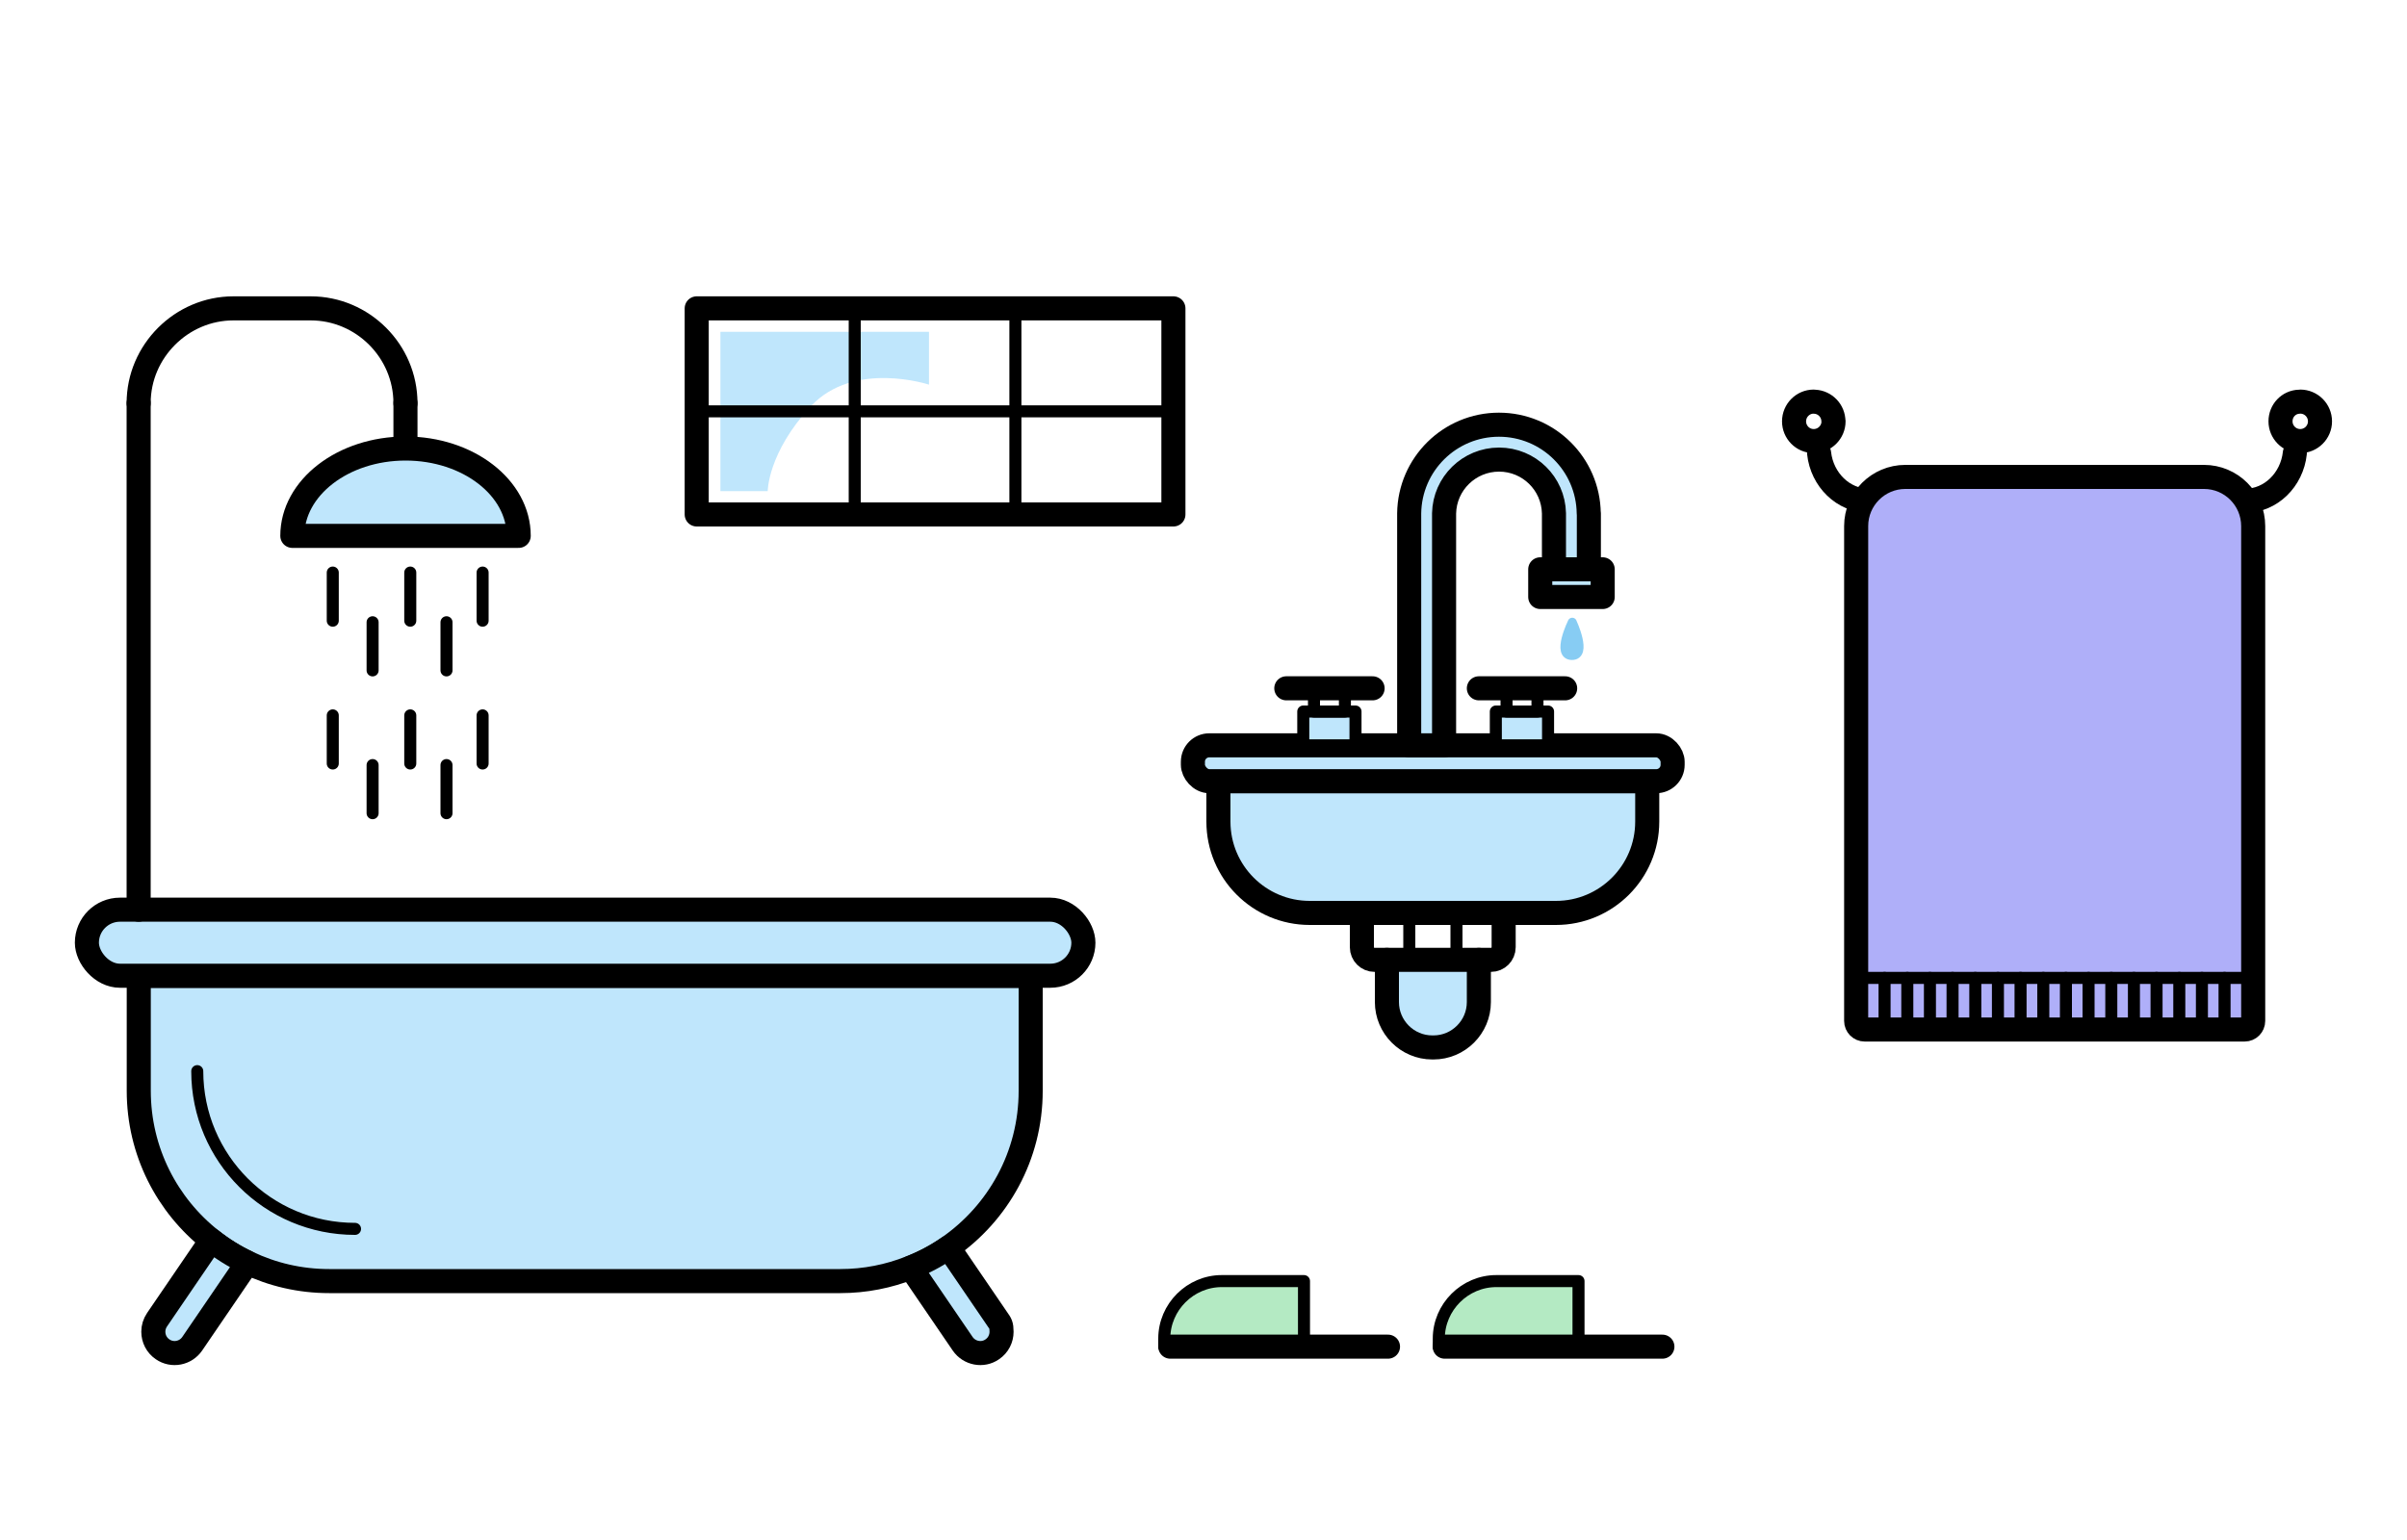 <?xml version="1.0" encoding="UTF-8"?><svg id="Calque_1" xmlns="http://www.w3.org/2000/svg" viewBox="0 0 200 128"><defs><style>.cls-1,.cls-2,.cls-3,.cls-4,.cls-5,.cls-6,.cls-7{stroke:#000;}.cls-1,.cls-2,.cls-3,.cls-4,.cls-5,.cls-6,.cls-7,.cls-8{stroke-linecap:round;stroke-linejoin:round;}.cls-1,.cls-5{fill:#b4eac3;}.cls-2,.cls-9,.cls-6{fill:#bfe6fc;}.cls-3,.cls-7{fill:none;}.cls-4{fill:#afaff9;}.cls-4,.cls-5,.cls-6,.cls-7{stroke-width:2px;}.cls-8{fill:#87ccf3;stroke:#87ccf3;stroke-width:.75px;}</style></defs><path class="cls-9" d="M59.86,40.82v-13.24h17.33v4.39s-6.24-2.06-9.82,1.8c-3.58,3.86-3.58,7.05-3.58,7.05h-3.93Z"/><path class="cls-6" d="M11.53,81.1v9.56c0,5.04,2.35,9.52,6.03,12.42,.92,.73,1.93,1.36,3.01,1.87,2.05,.98,4.35,1.53,6.78,1.53h42.47c2.06,0,4.03-.4,5.84-1.12,1.12-.44,2.17-1,3.14-1.67,4.13-2.86,6.84-7.62,6.84-13.02v-9.56s-74.11,0-74.11,0Z"/><path class="cls-3" d="M16.39,89.03c0,7.24,5.87,13.11,13.11,13.11"/><rect class="cls-6" x="7.23" y="75.61" width="82.8" height="5.49" rx="2.75" ry="2.75" transform="translate(97.25 156.71) rotate(-180)"/><path class="cls-6" d="M43.1,44.54c0-4.01-4.21-7.26-9.4-7.26s-9.41,3.25-9.41,7.26h18.81Z"/><path class="cls-6" d="M75.67,105.36l4.32,6.33c.55,.8,1.66,1.02,2.46,.46,.5-.34,.77-.89,.77-1.46s-.1-.69-.31-.99l-4.1-6.01c-.97,.67-2.02,1.24-3.14,1.67Z"/><path class="cls-6" d="M12.74,110.69c0,.57,.27,1.12,.77,1.46,.81,.56,1.91,.34,2.46-.46l4.6-6.74c-1.08-.51-2.09-1.14-3.01-1.87l-4.51,6.61c-.21,.31-.31,.65-.31,.99Z"/><g><line class="cls-3" x1="34.09" y1="63.46" x2="34.09" y2="59.46"/><line class="cls-3" x1="34.09" y1="51.59" x2="34.09" y2="47.59"/></g><g><line class="cls-3" x1="27.65" y1="63.46" x2="27.65" y2="59.46"/><line class="cls-3" x1="27.65" y1="51.59" x2="27.65" y2="47.59"/></g><g><line class="cls-3" x1="40.1" y1="63.46" x2="40.1" y2="59.46"/><line class="cls-3" x1="40.1" y1="51.59" x2="40.1" y2="47.59"/></g><g><line class="cls-3" x1="37.1" y1="67.59" x2="37.1" y2="63.59"/><line class="cls-3" x1="37.1" y1="55.72" x2="37.1" y2="51.72"/></g><g><line class="cls-3" x1="30.96" y1="67.59" x2="30.96" y2="63.59"/><line class="cls-3" x1="30.96" y1="55.72" x2="30.96" y2="51.72"/></g><g><line class="cls-7" x1="11.52" y1="33.51" x2="11.52" y2="75.61"/><line class="cls-7" x1="33.69" y1="33.51" x2="33.69" y2="36.64"/><path class="cls-7" d="M33.69,33.51c0-4.33-3.55-7.88-7.88-7.88h-6.41c-2.16,0-4.13,.89-5.56,2.32s-2.32,3.39-2.32,5.56"/></g><path class="cls-6" d="M136.87,64.93v3.36c0,4.19-3.4,7.59-7.59,7.59h-20.45c-4.19,0-7.59-3.4-7.59-7.59v-3.36h35.64Z"/><rect class="cls-6" x="99.12" y="61.95" width="39.86" height="2.98" rx="1.36" ry="1.36"/><rect class="cls-2" x="109.06" y="58.38" width="2.81" height="4.34" transform="translate(171.01 -49.92) rotate(90)"/><rect class="cls-3" x="109.5" y="56.89" width="1.93" height="2.57" transform="translate(168.64 -52.29) rotate(90)"/><line class="cls-7" x1="114.05" y1="57.21" x2="106.88" y2="57.21"/><rect class="cls-2" x="125.06" y="58.38" width="2.81" height="4.34" transform="translate(187.01 -65.92) rotate(90)"/><rect class="cls-3" x="125.5" y="56.89" width="1.93" height="2.57" transform="translate(184.64 -68.29) rotate(90)"/><line class="cls-7" x1="130.05" y1="57.21" x2="122.88" y2="57.21"/><path class="cls-3" d="M129.13,42.76v-.09c-.05-2.48-2.07-4.47-4.56-4.47s-4.52,1.99-4.57,4.47v.09"/><path class="cls-3" d="M129.13,42.76v-.09c-.05-2.48-2.07-4.47-4.56-4.47s-4.52,1.99-4.57,4.47v.09"/><path class="cls-6" d="M132.02,42.67v4.65h-2.9v-4.65c-.05-2.48-2.07-4.47-4.56-4.47s-4.52,1.99-4.57,4.47v19.28h-2.9v-19.28c.05-4.08,3.37-7.37,7.46-7.37s7.41,3.29,7.46,7.37Z"/><rect class="cls-6" x="127.98" y="47.32" width="5.19" height="2.3"/><path class="cls-6" d="M122.88,79.78v3.51c0,2.08-1.7,3.77-3.77,3.77h-.1c-2.08,0-3.77-1.7-3.77-3.77v-3.51"/><path class="cls-7" d="M124.94,75.88v2.85c0,.58-.47,1.05-1.05,1.05h-9.68c-.58,0-1.05-.47-1.05-1.05v-2.85h11.78Z"/><rect class="cls-3" x="117.1" y="75.88" width="3.92" height="3.9"/><path class="cls-8" d="M130.64,51.72s-1.35,2.75-.03,2.76,.03-2.76,.03-2.76Z"/><path class="cls-7" d="M151.15,37.66c.24,2.22,2.01,3.96,4.13,3.96h31.28c2.12,0,3.88-1.74,4.12-3.96"/><path class="cls-7" d="M152.35,35.02c0,.89-.72,1.62-1.61,1.64h-.04c-.91,0-1.63-.74-1.63-1.64s.73-1.64,1.63-1.64c.04,0,.06,0,.09,.01,.86,.04,1.55,.76,1.55,1.63Z"/><path class="cls-7" d="M192.77,35.02c0,.91-.74,1.64-1.64,1.64h-.04c-.89-.02-1.6-.75-1.6-1.64s.68-1.6,1.54-1.63c.04-.01,.06-.01,.1-.01,.91,0,1.64,.74,1.64,1.64Z"/><path class="cls-4" d="M158.3,39.64h24.83c2.26,0,4.09,1.83,4.09,4.09v41.13c0,.39-.32,.71-.71,.71h-31.57c-.39,0-.71-.32-.71-.71V43.73c0-2.26,1.83-4.09,4.09-4.09Z"/><line class="cls-3" x1="154.22" y1="81.28" x2="187.22" y2="81.28"/><line class="cls-3" x1="156.59" y1="81.28" x2="156.59" y2="85.57"/><line class="cls-3" x1="158.48" y1="81.28" x2="158.48" y2="85.57"/><line class="cls-3" x1="160.36" y1="81.28" x2="160.36" y2="85.57"/><line class="cls-3" x1="162.24" y1="81.28" x2="162.24" y2="85.57"/><line class="cls-3" x1="164.13" y1="81.28" x2="164.13" y2="85.57"/><line class="cls-3" x1="166.01" y1="81.28" x2="166.01" y2="85.57"/><line class="cls-3" x1="167.89" y1="81.28" x2="167.89" y2="85.57"/><line class="cls-3" x1="169.78" y1="81.28" x2="169.78" y2="85.57"/><line class="cls-3" x1="171.66" y1="81.28" x2="171.66" y2="85.57"/><line class="cls-3" x1="173.54" y1="81.28" x2="173.54" y2="85.57"/><line class="cls-3" x1="175.43" y1="81.28" x2="175.43" y2="85.57"/><line class="cls-3" x1="177.31" y1="81.28" x2="177.31" y2="85.57"/><line class="cls-3" x1="179.19" y1="81.28" x2="179.19" y2="85.57"/><line class="cls-3" x1="181.08" y1="81.28" x2="181.08" y2="85.57"/><line class="cls-3" x1="182.96" y1="81.28" x2="182.96" y2="85.57"/><line class="cls-3" x1="184.84" y1="81.28" x2="184.84" y2="85.57"/><rect class="cls-7" x="57.89" y="25.63" width="39.61" height="17.13"/><line class="cls-3" x1="71.02" y1="25.63" x2="71.02" y2="42.76"/><line class="cls-3" x1="84.37" y1="25.63" x2="84.37" y2="42.76"/><line class="cls-3" x1="97.5" y1="34.19" x2="57.89" y2="34.19"/><g><path class="cls-1" d="M131.16,106.48v5.45h-11.61v-.67c0-2.62,2.16-4.78,4.78-4.78h6.83Z"/><line class="cls-5" x1="120.04" y1="111.93" x2="138.13" y2="111.93"/></g><g><path class="cls-1" d="M108.35,106.48v5.45h-11.61v-.67c0-2.62,2.16-4.78,4.78-4.78h6.83Z"/><line class="cls-5" x1="97.24" y1="111.93" x2="115.33" y2="111.93"/></g></svg>